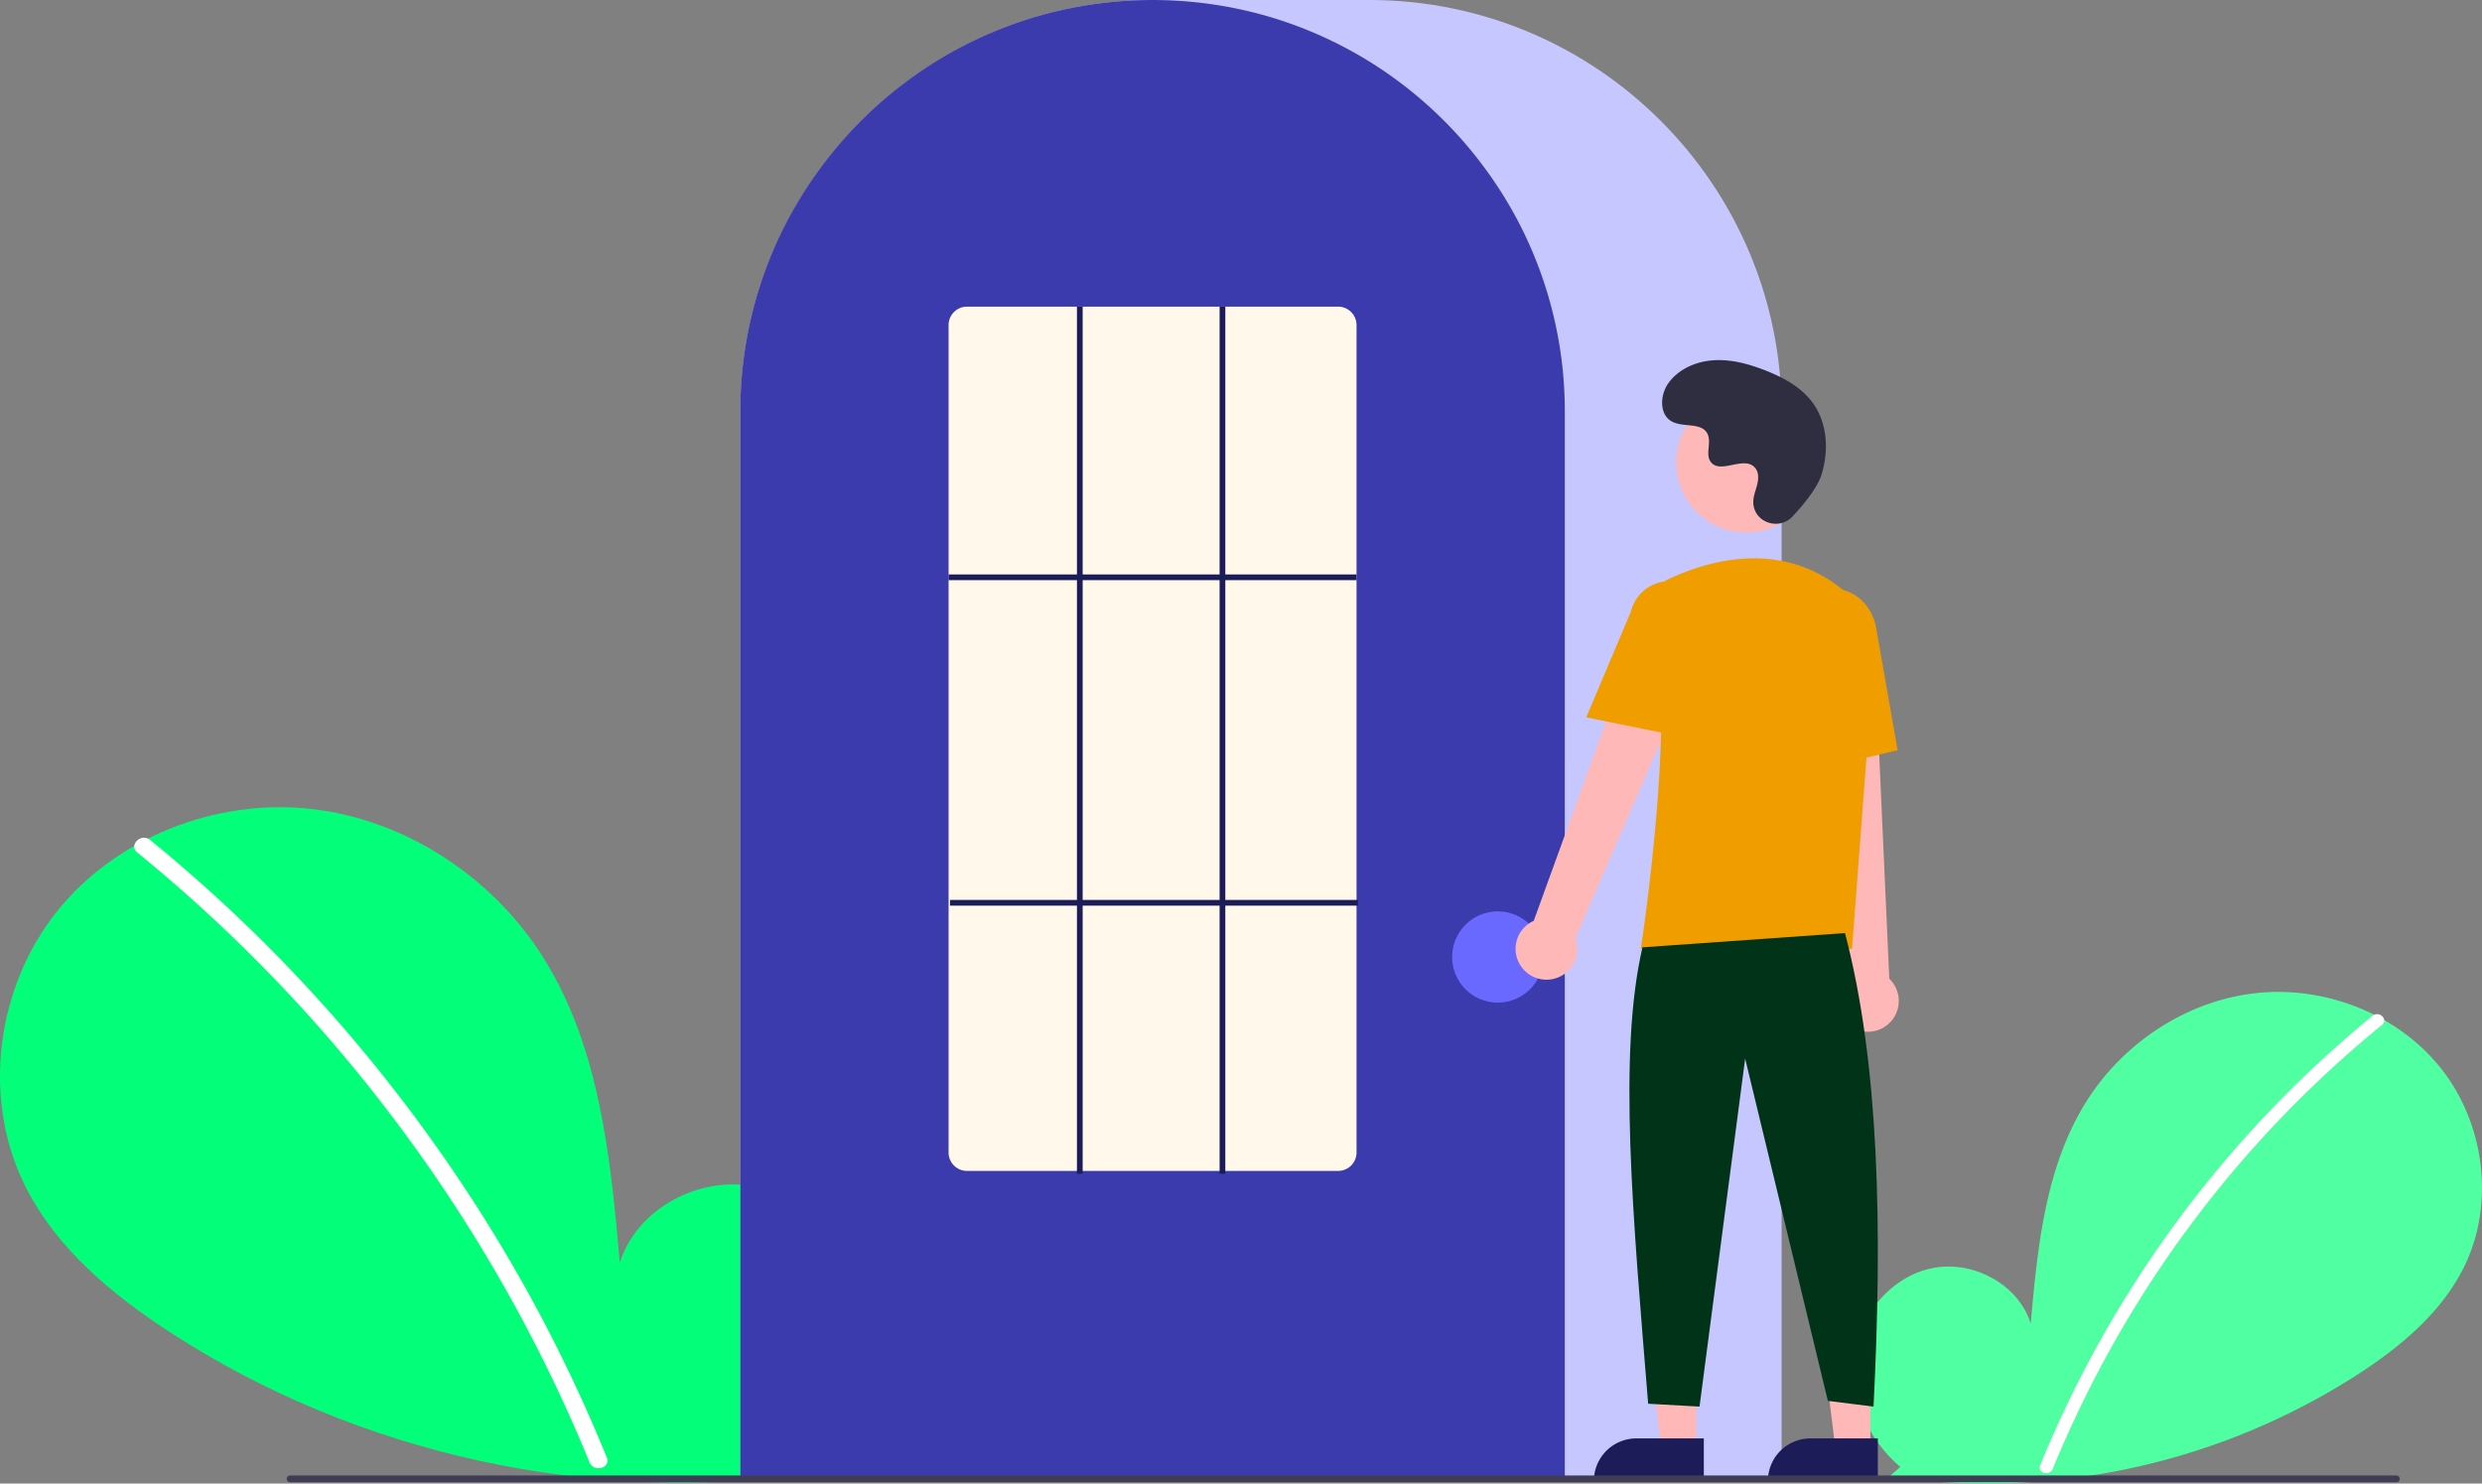 <svg xmlns="http://www.w3.org/2000/svg" width="1479.063" height="884.207" viewBox="0 0 1479.063 884.207">
  <rect x="0" y="0" width="1479.063" height="884.207" fill="#808080" stroke="none"/>
  <g id="logInIllustrationDemo" transform="translate(0 0)">
    <path id="Path_418" data-name="Path 418" d="M842.581,820.757c-18.936-16-30.438-41.277-27.422-65.884s21.7-47.228,45.933-52.453,51.859,9.239,59.22,32.912c4.051-45.641,8.719-93.194,32.984-132.062,21.972-35.193,60.028-60.376,101.271-64.881s84.668,12.51,110.39,45.063,32.02,79.879,14.005,117.253c-13.271,27.532-37.721,48.022-63.339,64.691a408.787,408.787,0,0,1-279.584,61.164Z" transform="translate(289.824 53.516)" fill="#4fffa1"/>
    <path id="Path_419" data-name="Path 419" d="M1078.466,546.4A674.51,674.51,0,0,0,880.274,814.39c-1.891,4.632,5.632,6.649,7.5,2.068A667.01,667.01,0,0,1,1083.965,551.9c3.884-3.162-1.649-8.637-5.5-5.5Z" transform="translate(335.533 58.964)" fill="#fff"/>
    <path id="Path_420" data-name="Path 420" d="M641.135,861.739c26.009-21.977,41.807-56.694,37.664-90.492s-29.8-64.868-63.089-72.045-71.229,12.69-81.339,45.205c-5.564-62.688-11.975-128-45.3-181.386-30.178-48.338-82.448-82.926-139.1-89.114S233.678,491.09,198.348,535.8s-43.98,109.714-19.236,161.047c18.228,37.815,51.81,65.958,87,88.853C378.364,858.746,517.616,889.21,650.116,869.71" transform="translate(-165 8.187)" fill="#03ff79"/>
    <path id="Path_421" data-name="Path 421" d="M221.426,484.9A918.632,918.632,0,0,1,349.448,612.029a931.767,931.767,0,0,1,100.961,149.42,927.957,927.957,0,0,1,43.233,91.543c2.6,6.363-7.735,9.132-10.3,2.84a911.844,911.844,0,0,0-83.319-157.643A917.584,917.584,0,0,0,288.277,560.147a915.437,915.437,0,0,0-74.406-67.688c-5.334-4.344,2.265-11.863,7.555-7.555Z" transform="translate(-132.058 15.67)" fill="#fff"/>
    <path id="Path_422" data-name="Path 422" d="M1045.027,1072.269H424.5V435.592c0-135.458,110.2-245.661,245.66-245.661H799.367c135.458,0,245.661,110.2,245.661,245.661Z" transform="translate(16.669 -189.931)" fill="#c7c7ff"/>
    <path id="Path_423" data-name="Path 423" d="M915.821,1072.266H424.5V435.589a243.76,243.76,0,0,1,46.915-144.412c1.129-1.538,2.254-3.056,3.415-4.558a245.6,245.6,0,0,1,52.285-50.748c1.121-.816,2.247-1.618,3.39-2.42A245.083,245.083,0,0,1,584.01,205.47c1.124-.426,2.268-.852,3.411-1.262a244.843,244.843,0,0,1,52.887-12.472c1.118-.153,2.266-.272,3.414-.392a248.7,248.7,0,0,1,52.882,0c1.145.12,2.293.239,3.424.393a244.8,244.8,0,0,1,52.873,12.47c1.144.409,2.288.836,3.415,1.263A244.46,244.46,0,0,1,809.2,233.039c1.142.784,2.285,1.586,3.411,2.388a248.2,248.2,0,0,1,31.253,26.46A245.252,245.252,0,0,1,865.5,286.624c1.157,1.5,2.283,3.015,3.409,4.551a243.759,243.759,0,0,1,46.917,144.414Z" transform="translate(16.669 -189.928)" fill="#3b3bad"/>
    <circle id="Ellipse_59" data-name="Ellipse 59" cx="27.201" cy="27.201" r="27.201" transform="translate(865.338 543.173)" fill="#6969ff"/>
    <path id="Path_424" data-name="Path 424" d="M607.265,540.888H586.423l-9.917-80.393,30.763,0Z" transform="translate(403.597 322.38)" fill="#ffb8b8"/>
    <path id="Path_425" data-name="Path 425" d="M584,504.28h40.2v25.309H558.695A25.309,25.309,0,0,1,584,504.28Z" transform="translate(391.128 353.033)" fill="#1c1c59"/>
    <path id="Path_426" data-name="Path 426" d="M668.265,540.888H647.422l-9.917-80.393,30.763,0Z" transform="translate(446.301 322.38)" fill="#ffb8b8"/>
    <path id="Path_427" data-name="Path 427" d="M645,504.28h40.2v25.309H619.7A25.309,25.309,0,0,1,645,504.28Z" transform="translate(433.832 353.033)" fill="#1c1c59"/>
    <path id="Path_428" data-name="Path 428" d="M699.4,620.107a18.263,18.263,0,0,1,7.668-26.934L777.916,397.89l34.863,19.027-80.9,186.619a18.362,18.362,0,0,1-32.486,16.572Z" transform="translate(206.91 -44.344)" fill="#ffb8b8"/>
    <path id="Path_429" data-name="Path 429" d="M825.4,646.6a18.263,18.263,0,0,1-4.918-27.569L798.533,412.458l39.676,1.813,9.121,203.194A18.362,18.362,0,0,1,825.4,646.6Z" transform="translate(278.52 -34.145)" fill="#ffb8b8"/>
    <circle id="Ellipse_60" data-name="Ellipse 60" cx="41.756" cy="41.756" r="41.756" transform="translate(998.87 233.865)" fill="#ffb8b8"/>
    <path id="Path_430" data-name="Path 430" d="M866.018,618.371H740.133l.151-.98c.226-1.464,22.436-146.953,6.055-194.549a20.083,20.083,0,0,1,10.318-24.793h0c23.413-11.026,68.356-24.6,106.289,8.346a48,48,0,0,1,16.082,39.775Z" transform="translate(237.636 -52.896)" fill="#f09d00"/>
    <path id="Path_431" data-name="Path 431" d="M777.692,486.191l-56.674-11.5,26.566-62.953a23.8,23.8,0,1,1,46.082,11.9Z" transform="translate(224.254 -47.147)" fill="#f09d00"/>
    <path id="Path_432" data-name="Path 432" d="M798.645,505.726l-3.407-78.1c-2.584-14.682,5.821-28.562,18.747-30.83s25.555,7.923,28.15,22.713l12.807,72.98Z" transform="translate(275.886 -45.333)" fill="#f09d00"/>
    <path id="Path_433" data-name="Path 433" d="M864.622,517.049c20.256,77.144,22.465,175.225,17,282.212l-27.2-3.4-49.3-204.009-27.2,207.409-30.6-1.7c-9.142-112.255-18.043-208.625-3.4-272.012Z" transform="translate(234.843 39.076)" fill="#013318"/>
    <path id="Path_434" data-name="Path 434" d="M825.262,409.442c-7.79,8.3-22.256,3.843-23.271-7.493a13.666,13.666,0,0,1,.017-2.645c.524-5.021,3.425-9.58,2.73-14.882a7.8,7.8,0,0,0-1.428-3.653c-6.207-8.312-20.779,3.718-26.637-3.807-3.592-4.614.63-11.879-2.126-17.036-3.638-6.806-14.415-3.449-21.173-7.176-7.519-4.147-7.069-15.684-2.12-22.7,6.036-8.558,16.619-13.124,27.071-13.782s20.831,2.167,30.588,5.97c11.086,4.321,22.08,10.291,28.9,20.04,8.3,11.855,9.095,27.793,4.946,41.655C840.238,392.365,831.624,402.666,825.262,409.442Z" transform="translate(242.875 -101.552)" fill="#2f2e41"/>
    <path id="Path_435" data-name="Path 435" d="M1522.673,711.241H267.52a2.024,2.024,0,1,1,0-4.049H1522.673a2.024,2.024,0,0,1,0,4.049Z" transform="translate(-94.646 172.191)" fill="#3f3d56"/>
    <path id="Path_436" data-name="Path 436" d="M729.56,812.554H508.55a10.991,10.991,0,0,1-11.05-10.906V308.337a10.992,10.992,0,0,1,11.05-10.906H729.56a10.991,10.991,0,0,1,11.05,10.906V801.646A10.992,10.992,0,0,1,729.56,812.554Z" transform="translate(67.774 -114.673)" fill="#fff8eb"/>
    <rect id="Rectangle_320" data-name="Rectangle 320" width="243.111" height="3.4" transform="translate(565.275 342.378)" fill="#1c1c59"/>
    <rect id="Rectangle_321" data-name="Rectangle 321" width="243.111" height="3.4" transform="translate(566.125 536.373)" fill="#1c1c59"/>
    <rect id="Rectangle_322" data-name="Rectangle 322" width="3.4" height="516.822" transform="translate(641.778 182.758)" fill="#1c1c59"/>
    <rect id="Rectangle_323" data-name="Rectangle 323" width="3.4" height="516.822" transform="translate(726.782 182.758)" fill="#1c1c59"/>
  </g>
</svg>
